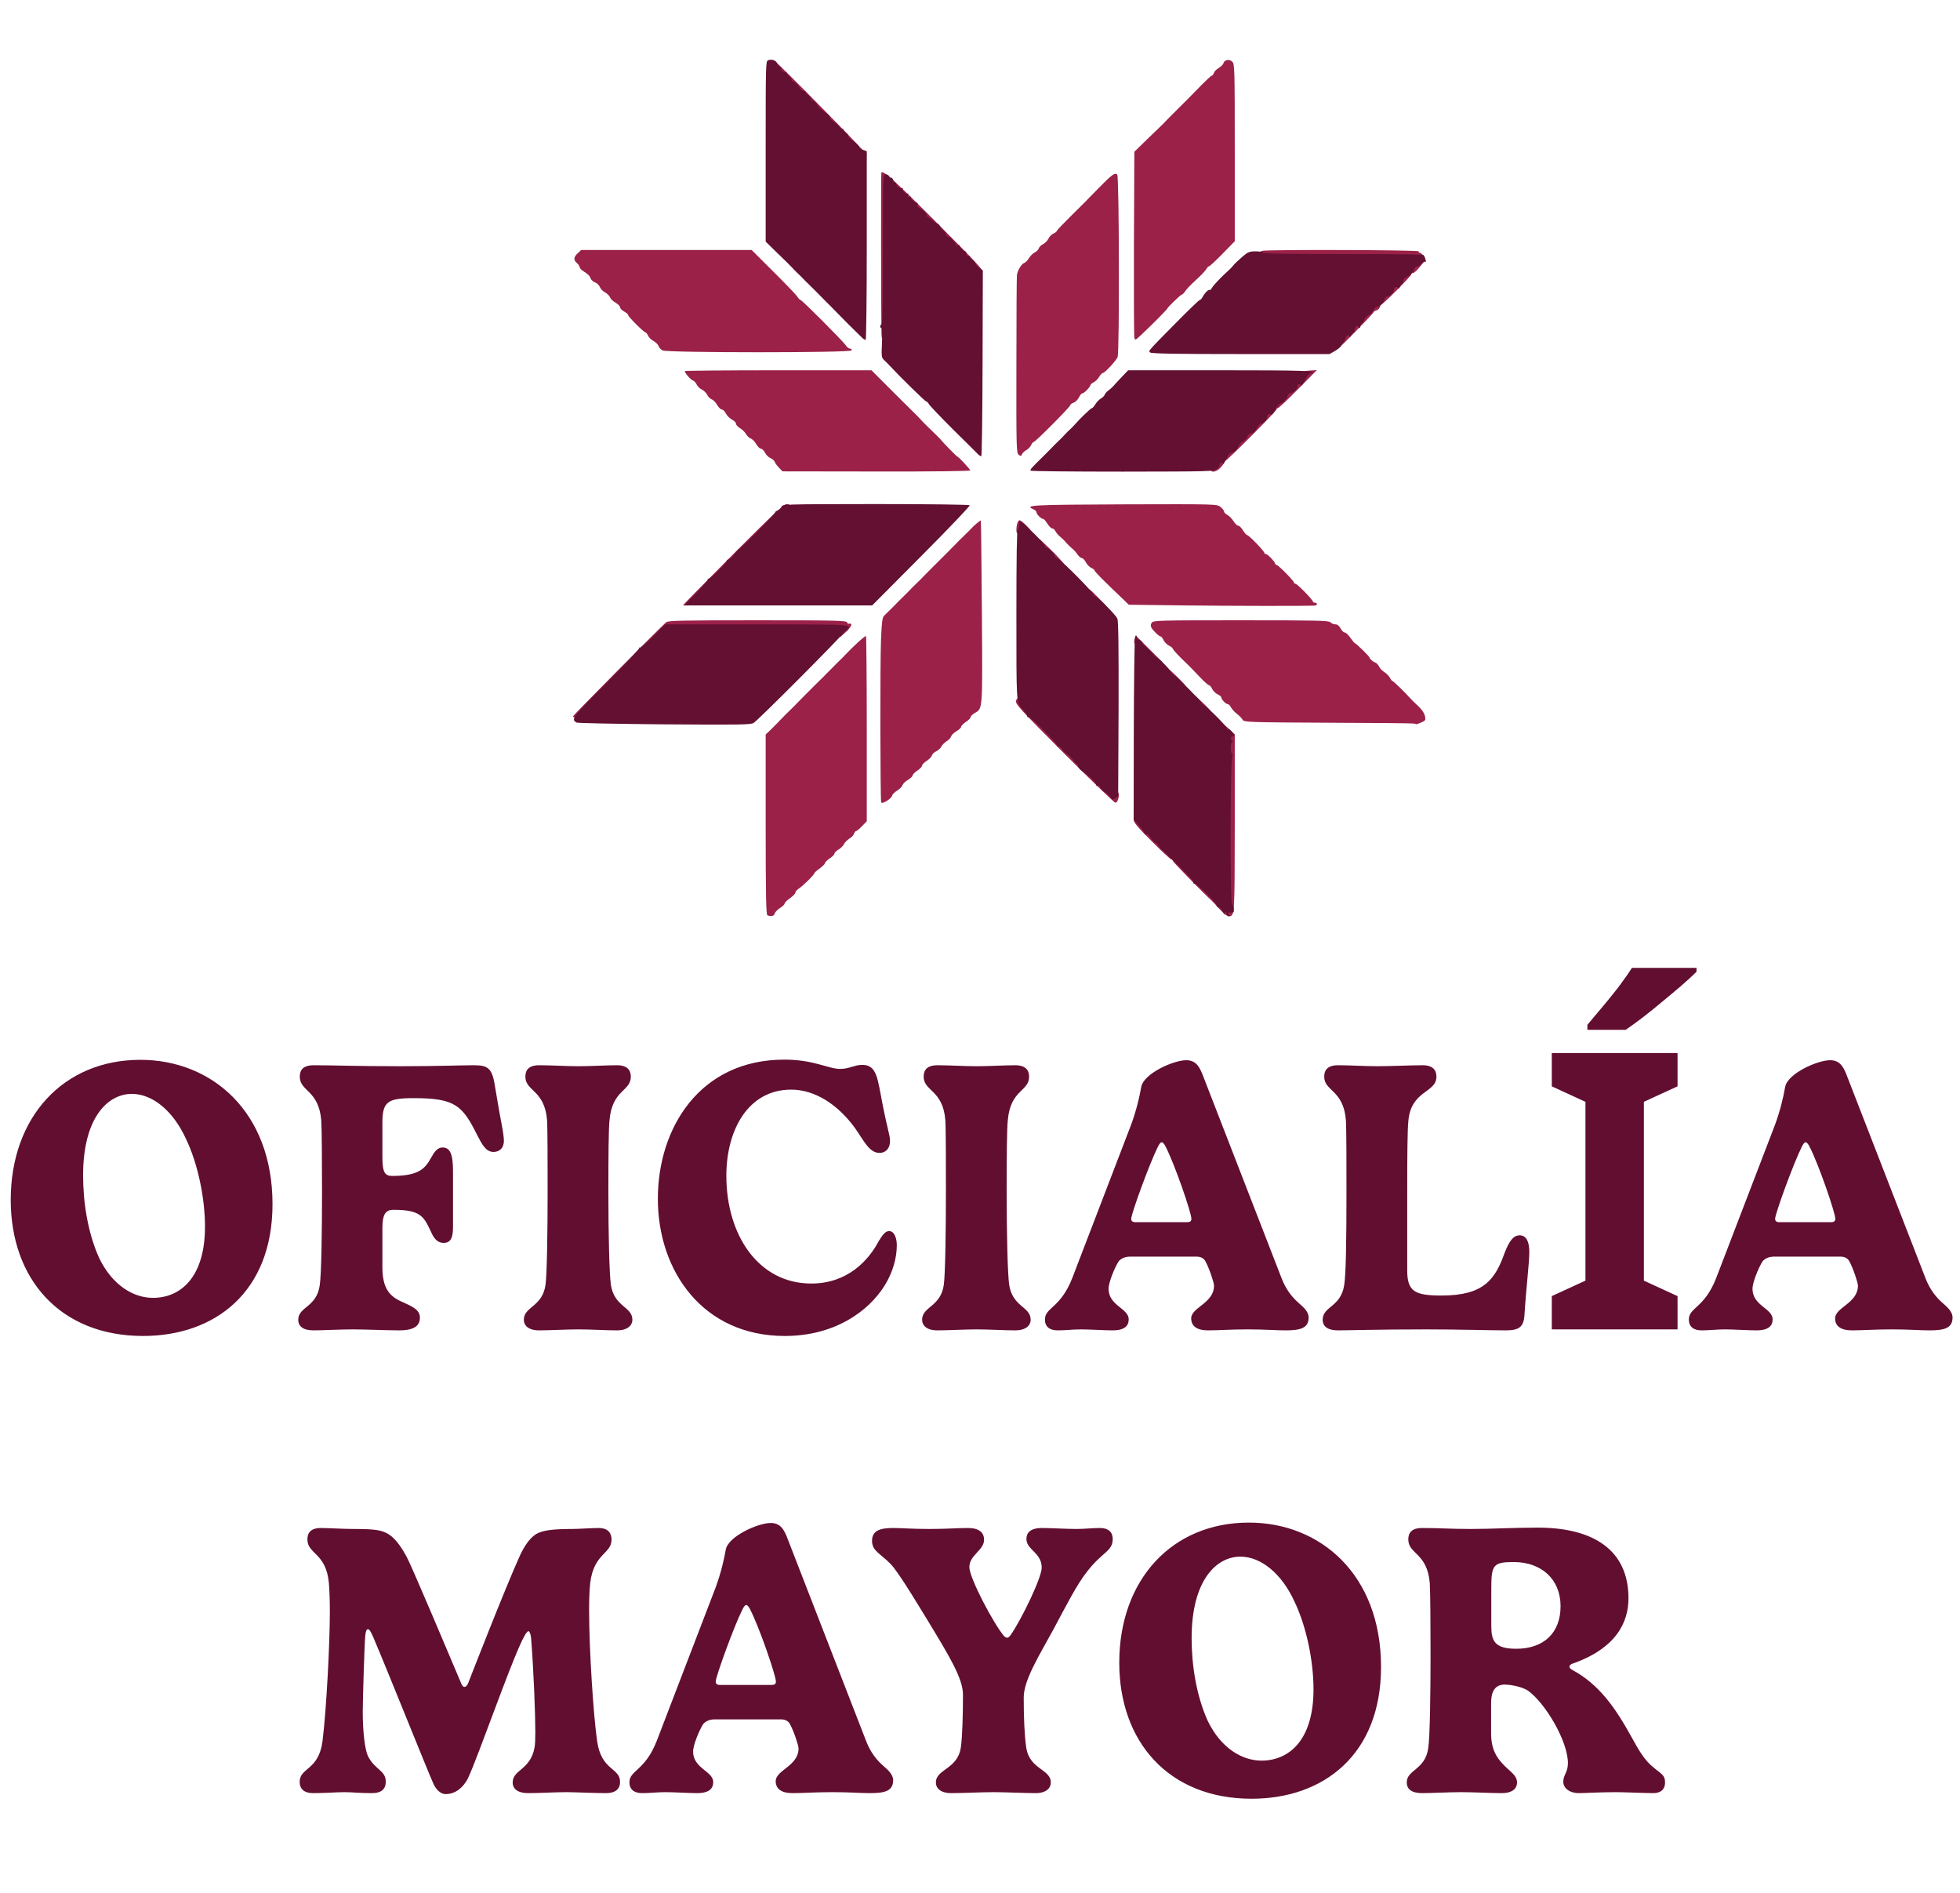 <svg width="233" height="225" viewBox="0 0 233 225" fill="none" xmlns="http://www.w3.org/2000/svg">
<path d="M15.674 130.009C12.822 130.009 9.878 132.815 9.878 139.692C9.878 142.82 10.407 146.454 11.787 149.513C13.374 152.802 15.904 154.251 18.181 154.251C21.47 154.251 24.368 151.813 24.368 145.787C24.368 142.383 23.517 138.289 22.114 135.368C20.596 132.033 18.135 130.009 15.674 130.009ZM1.276 142.613C1.276 132.769 7.532 125.961 16.686 125.961C25.15 125.961 32.395 132.102 32.395 143.119C32.395 153.538 25.564 158.782 17.008 158.782C7.164 158.782 1.276 152.02 1.276 142.613ZM45.458 146.017V150.594C45.458 153.193 46.355 154.113 47.873 154.757C48.977 155.263 49.92 155.654 49.92 156.597C49.92 157.747 48.931 158.115 47.459 158.115C46.102 158.115 43.434 158 41.939 158C40.352 158 38.374 158.115 37.27 158.115C36.005 158.115 35.453 157.609 35.453 156.85C35.453 155.309 37.638 155.378 38.006 152.779C38.213 151.468 38.282 146.109 38.282 141.647C38.282 138.519 38.259 134.149 38.19 133.16C37.891 129.526 35.637 129.733 35.637 127.962C35.637 127.203 36.005 126.605 37.293 126.605C39.616 126.605 42.307 126.72 47.597 126.72C52.174 126.72 54.658 126.605 56.314 126.605C57.947 126.605 58.499 126.904 58.821 128.997C59.005 129.986 59.281 131.803 59.626 133.574C59.787 134.356 59.902 135.253 59.902 135.552C59.902 136.518 59.304 136.909 58.66 136.909C57.717 136.909 57.257 135.897 56.751 134.954C54.98 131.389 54.129 130.515 49.184 130.515C46.033 130.515 45.458 130.952 45.458 133.482V137.507C45.458 139.416 45.78 139.761 46.654 139.761C50.449 139.761 50.702 138.45 51.576 137.047C51.852 136.656 52.174 136.38 52.611 136.38C53.485 136.38 53.853 137.116 53.853 139.186V145.833C53.853 147.052 53.6 147.719 52.749 147.719C51.829 147.719 51.461 146.914 51.162 146.247C50.38 144.591 49.966 143.786 46.792 143.786C45.803 143.786 45.458 144.338 45.458 146.017ZM73.357 126.605C74.576 126.605 74.99 127.203 74.99 127.962C74.99 129.733 72.782 129.48 72.46 133.114C72.345 134.126 72.322 137.507 72.322 141.647C72.322 146.822 72.437 151.353 72.621 152.71C73.035 155.355 75.174 155.286 75.174 156.85C75.174 157.54 74.576 158.115 73.357 158.115C72 158.115 70.252 158 68.757 158C67.216 158 65.445 158.115 64.088 158.115C62.823 158.115 62.271 157.54 62.271 156.85C62.271 155.286 64.479 155.332 64.847 152.71C65.031 151.445 65.1 146.04 65.1 141.647C65.1 138.542 65.1 134.149 65.031 133.114C64.732 129.503 62.455 129.71 62.455 127.962C62.455 127.203 62.823 126.605 64.111 126.605C65.514 126.605 67.262 126.72 68.757 126.72C70.298 126.72 72.046 126.605 73.357 126.605ZM78.204 142.475C78.204 134.057 83.195 125.938 93.246 125.938C96.788 125.938 98.444 127.042 99.893 127.042C100.928 127.042 101.595 126.559 102.515 126.559C104.286 126.559 104.332 128.33 104.884 131.067C105.482 134.172 105.804 134.931 105.804 135.575C105.804 136.564 105.229 137.024 104.562 137.024C103.343 137.024 102.722 135.621 101.71 134.172C99.594 131.205 96.811 129.503 94.051 129.503C88.968 129.503 86.346 134.264 86.346 139.738C86.346 146.822 90.187 152.549 96.443 152.549C100.767 152.549 103.251 149.789 104.447 147.535C104.861 146.868 105.206 146.316 105.689 146.316C106.356 146.316 106.609 147.236 106.609 147.995C106.609 149.49 106.149 151.192 105.183 152.756C103.205 155.953 99.111 158.782 93.292 158.782C83.586 158.782 78.204 151.1 78.204 142.475ZM120.705 126.605C121.924 126.605 122.338 127.203 122.338 127.962C122.338 129.733 120.13 129.48 119.808 133.114C119.693 134.126 119.67 137.507 119.67 141.647C119.67 146.822 119.785 151.353 119.969 152.71C120.383 155.355 122.522 155.286 122.522 156.85C122.522 157.54 121.924 158.115 120.705 158.115C119.348 158.115 117.6 158 116.105 158C114.564 158 112.793 158.115 111.436 158.115C110.171 158.115 109.619 157.54 109.619 156.85C109.619 155.286 111.827 155.332 112.195 152.71C112.379 151.445 112.448 146.04 112.448 141.647C112.448 138.542 112.448 134.149 112.379 133.114C112.08 129.503 109.803 129.71 109.803 127.962C109.803 127.203 110.171 126.605 111.459 126.605C112.862 126.605 114.61 126.72 116.105 126.72C117.646 126.72 119.394 126.605 120.705 126.605ZM135.005 145.258H141.077C141.537 145.258 141.629 145.097 141.629 144.844C141.629 144.154 139.674 138.427 138.57 136.288C138.455 136.035 138.248 135.759 138.11 135.759C137.926 135.759 137.788 136.035 137.65 136.288C136.638 138.312 134.476 144.269 134.476 144.844C134.476 145.097 134.591 145.258 135.005 145.258ZM127.484 151.859L134.476 133.643C135.074 132.01 135.465 130.377 135.672 129.158C135.994 127.571 139.513 126.007 141.008 126.007C142.227 126.007 142.641 126.858 143.078 128.031L152.347 151.905C152.623 152.618 153.175 153.814 154.371 154.849C154.831 155.263 155.567 155.838 155.567 156.574C155.567 157.816 154.67 158.115 152.853 158.115C151.611 158.115 150.484 158 148.322 158C146.16 158 144.964 158.115 143.607 158.115C142.25 158.115 141.606 157.586 141.606 156.689C141.606 155.378 144.32 154.895 144.32 152.802C144.32 152.434 143.745 150.709 143.285 149.881C143.124 149.582 142.756 149.352 142.296 149.352H134.315C133.717 149.352 133.28 149.582 133.004 149.881C132.544 150.571 131.785 152.388 131.785 153.17C131.785 155.194 134.177 155.493 134.177 156.804C134.177 157.54 133.74 158.115 132.245 158.115C131.256 158.115 129.577 158 128.519 158C127.438 158 126.748 158.115 125.736 158.115C124.747 158.115 124.218 157.655 124.218 156.827C124.218 155.378 126.081 155.493 127.484 151.859ZM160.065 141.647C160.065 138.542 160.065 134.149 159.996 133.114C159.697 129.503 157.42 129.71 157.42 127.962C157.42 127.203 157.788 126.605 159.076 126.605C160.479 126.605 162.227 126.72 163.722 126.72C165.263 126.72 167.793 126.605 169.127 126.605C170.346 126.605 170.76 127.203 170.76 127.962C170.76 129.917 167.747 129.549 167.425 133.206C167.31 134.195 167.287 137.507 167.287 141.647V150.985C167.287 153.515 168.207 153.975 171.381 153.975C176.418 153.975 177.752 152.043 178.879 148.869C179.431 147.466 179.914 146.822 180.65 146.822C181.455 146.822 181.8 147.581 181.8 148.8C181.8 150.088 181.432 153.009 181.225 156.275C181.133 157.701 180.604 158.115 179.017 158.115C177.108 158.115 173.612 158 169.61 158C163.469 158 160.525 158.115 159.053 158.115C157.88 158.115 157.236 157.678 157.236 156.85C157.236 155.263 159.375 155.355 159.789 152.779C159.996 151.583 160.065 147.627 160.065 141.647ZM199.423 158H184.473V154.044L188.475 152.204V130.952L184.473 129.112V125.156H199.423V129.112L195.421 130.952V152.204L199.423 154.044V158ZM201.677 115.496C201.248 115.925 200.68 116.447 199.975 117.06C199.27 117.673 198.503 118.317 197.675 118.992C196.878 119.667 196.08 120.311 195.283 120.924C194.516 121.507 193.842 121.997 193.259 122.396H188.705V121.798C189.196 121.215 189.763 120.541 190.407 119.774C191.082 118.977 191.741 118.164 192.385 117.336C193.029 116.477 193.566 115.711 193.995 115.036H201.677V115.496ZM211.552 145.258H217.624C218.084 145.258 218.176 145.097 218.176 144.844C218.176 144.154 216.221 138.427 215.117 136.288C215.002 136.035 214.795 135.759 214.657 135.759C214.473 135.759 214.335 136.035 214.197 136.288C213.185 138.312 211.023 144.269 211.023 144.844C211.023 145.097 211.138 145.258 211.552 145.258ZM204.031 151.859L211.023 133.643C211.621 132.01 212.012 130.377 212.219 129.158C212.541 127.571 216.06 126.007 217.555 126.007C218.774 126.007 219.188 126.858 219.625 128.031L228.894 151.905C229.17 152.618 229.722 153.814 230.918 154.849C231.378 155.263 232.114 155.838 232.114 156.574C232.114 157.816 231.217 158.115 229.4 158.115C228.158 158.115 227.031 158 224.869 158C222.707 158 221.511 158.115 220.154 158.115C218.797 158.115 218.153 157.586 218.153 156.689C218.153 155.378 220.867 154.895 220.867 152.802C220.867 152.434 220.292 150.709 219.832 149.881C219.671 149.582 219.303 149.352 218.843 149.352H210.862C210.264 149.352 209.827 149.582 209.551 149.881C209.091 150.571 208.332 152.388 208.332 153.17C208.332 155.194 210.724 155.493 210.724 156.804C210.724 157.54 210.287 158.115 208.792 158.115C207.803 158.115 206.124 158 205.066 158C203.985 158 203.295 158.115 202.283 158.115C201.294 158.115 200.765 157.655 200.765 156.827C200.765 155.378 202.628 155.493 204.031 151.859ZM62.833 193.864C62.419 193.864 61.361 196.348 58.992 202.673C57.543 206.514 56.255 210.056 55.588 211.436C55.036 212.448 54.162 213.23 52.966 213.23C52.368 213.23 51.839 212.678 51.54 212.034C50.919 210.7 46.25 198.993 44.41 194.669C44.111 193.979 43.927 193.634 43.743 193.634C43.559 193.634 43.467 193.933 43.421 194.416C43.329 195.244 43.122 202.098 43.122 203.432C43.122 205.824 43.375 207.917 43.743 208.722C44.594 210.378 45.859 210.401 45.859 211.758C45.859 212.563 45.422 213.115 44.203 213.115C42.708 213.115 41.811 213 40.983 213C39.948 213 38.729 213.115 37.211 213.115C36.13 213.115 35.624 212.586 35.624 211.781C35.624 210.056 37.878 210.447 38.338 206.951C38.821 203.087 39.212 195.129 39.212 191.564C39.212 190.161 39.166 189.011 39.097 188.16C38.775 184.526 36.544 184.733 36.544 182.962C36.544 182.18 36.935 181.605 38.154 181.605C38.982 181.605 40.868 181.72 41.995 181.72C44.663 181.72 45.422 181.858 46.227 182.364C47.078 182.893 47.86 184.135 48.297 184.94C49.01 186.251 53.472 196.9 54.829 200.074C54.921 200.327 55.036 200.488 55.22 200.488C55.335 200.488 55.473 200.419 55.634 200.097C56.025 199.085 60.05 188.758 61.821 184.848C62.419 183.583 63.017 182.801 63.707 182.341C64.466 181.881 65.685 181.72 68.054 181.72C68.767 181.72 70.331 181.605 71.159 181.605C72.286 181.605 72.7 182.203 72.7 182.985C72.7 184.687 70.607 184.595 70.17 188.091C70.055 189.034 70.032 190.46 70.032 191.357C70.032 196.233 70.561 203.984 70.975 206.859C71.458 210.493 73.712 210.056 73.712 211.781C73.712 212.586 73.206 213.115 72.056 213.115C70.584 213.115 68.376 213 67.364 213C65.8 213 64.259 213.115 62.764 213.115C61.591 213.115 60.947 212.632 60.947 211.85C60.947 210.309 63.063 210.378 63.546 207.687C63.615 207.296 63.638 206.652 63.638 205.847C63.638 203.777 63.454 198.717 63.132 194.646C63.063 194.071 62.902 193.864 62.833 193.864ZM85.613 200.258H91.685C92.145 200.258 92.237 200.097 92.237 199.844C92.237 199.154 90.282 193.427 89.178 191.288C89.063 191.035 88.856 190.759 88.718 190.759C88.534 190.759 88.396 191.035 88.258 191.288C87.246 193.312 85.084 199.269 85.084 199.844C85.084 200.097 85.199 200.258 85.613 200.258ZM78.092 206.859L85.084 188.643C85.682 187.01 86.073 185.377 86.28 184.158C86.602 182.571 90.121 181.007 91.616 181.007C92.835 181.007 93.249 181.858 93.686 183.031L102.955 206.905C103.231 207.618 103.783 208.814 104.979 209.849C105.439 210.263 106.175 210.838 106.175 211.574C106.175 212.816 105.278 213.115 103.461 213.115C102.219 213.115 101.092 213 98.93 213C96.768 213 95.572 213.115 94.215 213.115C92.858 213.115 92.214 212.586 92.214 211.689C92.214 210.378 94.928 209.895 94.928 207.802C94.928 207.434 94.353 205.709 93.893 204.881C93.732 204.582 93.364 204.352 92.904 204.352H84.923C84.325 204.352 83.888 204.582 83.612 204.881C83.152 205.571 82.393 207.388 82.393 208.17C82.393 210.194 84.785 210.493 84.785 211.804C84.785 212.54 84.348 213.115 82.853 213.115C81.864 213.115 80.185 213 79.127 213C78.046 213 77.356 213.115 76.344 213.115C75.355 213.115 74.826 212.655 74.826 211.827C74.826 210.378 76.689 210.493 78.092 206.859ZM121.697 201.753C121.697 204.168 121.789 206.307 121.996 207.687C122.387 210.332 124.917 210.24 124.917 211.85C124.917 212.54 124.342 213.115 123.123 213.115C121.743 213.115 119.604 213 118.132 213C116.568 213 114.429 213.115 113.072 213.115C111.83 213.115 111.255 212.54 111.255 211.85C111.255 210.24 113.831 210.309 114.222 207.687C114.406 206.399 114.475 203.777 114.475 201.408C114.475 199.476 112.819 196.785 110.312 192.645C109.116 190.713 107.575 188.091 106.287 186.366C105.022 184.756 103.665 184.503 103.665 183.146C103.665 181.927 104.585 181.605 106.149 181.605C107.322 181.605 108.38 181.72 110.473 181.72C112.566 181.72 113.762 181.605 115.073 181.605C116.384 181.605 116.982 182.134 116.982 183.008C116.982 184.25 115.234 184.825 115.234 186.251C115.234 187.562 118.178 193.082 119.351 194.439C119.466 194.554 119.604 194.646 119.742 194.646C119.857 194.646 119.995 194.508 120.11 194.37C121.398 192.553 123.836 187.516 123.836 186.32C123.836 184.526 122.019 184.204 122.019 182.916C122.019 182.203 122.433 181.605 123.882 181.605C124.871 181.605 126.872 181.72 127.93 181.72C128.988 181.72 129.793 181.605 130.782 181.605C131.748 181.605 132.277 182.088 132.277 182.893C132.277 184.388 131.127 184.365 129.287 186.711C128.045 188.252 126.803 190.713 125.216 193.68C123.468 196.877 121.697 199.706 121.697 201.753ZM147.453 185.009C144.601 185.009 141.657 187.815 141.657 194.692C141.657 197.82 142.186 201.454 143.566 204.513C145.153 207.802 147.683 209.251 149.96 209.251C153.249 209.251 156.147 206.813 156.147 200.787C156.147 197.383 155.296 193.289 153.893 190.368C152.375 187.033 149.914 185.009 147.453 185.009ZM133.055 197.613C133.055 187.769 139.311 180.961 148.465 180.961C156.929 180.961 164.174 187.102 164.174 198.119C164.174 208.538 157.343 213.782 148.787 213.782C138.943 213.782 133.055 207.02 133.055 197.613ZM185.516 190.897C185.516 187.654 183.193 185.653 179.973 185.653C177.535 185.653 177.282 185.952 177.282 188.758V193.266C177.282 195.014 177.673 195.957 180.249 195.957C183.469 195.957 185.516 194.117 185.516 190.897ZM177.259 202.397V205.985C177.259 207.871 177.88 208.837 178.662 209.665C179.375 210.47 180.341 210.93 180.341 211.85C180.341 212.678 179.628 213.115 178.547 213.115C177.19 213.115 175.212 213 173.717 213C172.13 213 170.152 213.115 169.048 213.115C167.783 213.115 167.231 212.609 167.231 211.85C167.231 210.309 169.416 210.378 169.784 207.779C169.991 206.468 170.06 201.109 170.06 196.647C170.06 193.519 170.037 189.149 169.968 188.16C169.669 184.526 167.415 184.733 167.415 182.962C167.415 182.203 167.783 181.605 169.071 181.605C171.394 181.605 172.176 181.72 174.867 181.72C177.397 181.72 179.904 181.559 182.802 181.559C189.426 181.559 193.589 184.227 193.589 189.954C193.589 192.783 192.163 195.911 186.873 197.751C186.735 197.82 186.574 197.912 186.574 198.073C186.574 198.188 186.666 198.349 186.896 198.464C190.07 200.166 192.002 202.926 193.911 206.376C194.831 208.078 195.567 209.274 196.533 210.033C197.43 210.815 197.936 210.93 197.936 211.827C197.936 212.839 197.246 213.115 196.51 213.115C195.544 213.115 193.198 213 192.094 213C190.162 213 188.391 213.115 187.701 213.115C186.574 213.115 185.838 212.517 185.838 211.758C185.838 210.953 186.39 210.654 186.39 209.55C186.39 206.951 183.722 202.42 181.629 200.925C180.709 200.35 179.237 200.212 178.892 200.212C177.719 200.212 177.259 201.04 177.259 202.397Z" fill="#620E31"/>
<path d="M91.23 108.784C91.07 108.72 91.022 106.423 91.022 98.007V87.294L91.631 86.716C91.951 86.394 92.304 86.041 92.416 85.929C92.512 85.816 92.736 85.591 92.913 85.415C93.089 85.238 93.297 85.029 93.361 84.949C93.441 84.869 93.73 84.596 93.986 84.339C94.259 84.082 94.547 83.793 94.627 83.696C94.723 83.6 95.22 83.086 95.749 82.556C96.278 82.026 96.79 81.528 96.871 81.431C96.967 81.351 97.255 81.062 97.511 80.805C97.784 80.548 98.072 80.259 98.168 80.147C98.281 80.034 98.505 79.809 98.681 79.633C98.858 79.456 99.066 79.247 99.146 79.167C99.21 79.087 99.499 78.814 99.755 78.556C100.027 78.3 100.332 77.994 100.444 77.866C101.437 76.806 102.848 75.521 102.944 75.601C102.992 75.649 103.04 80.629 103.04 86.651V97.605L102.479 98.184C102.158 98.521 101.838 98.778 101.758 98.778C101.678 98.778 101.582 98.922 101.518 99.099C101.469 99.276 101.213 99.533 100.957 99.677C100.716 99.838 100.428 100.111 100.332 100.32C100.252 100.513 99.963 100.802 99.691 100.962C99.418 101.123 99.194 101.348 99.194 101.46C99.194 101.573 98.938 101.83 98.633 102.022C98.329 102.231 98.072 102.472 98.072 102.584C98.072 102.681 97.784 102.97 97.431 103.227C97.079 103.468 96.79 103.741 96.79 103.805C96.79 103.982 95.46 105.283 94.948 105.62C94.723 105.765 94.547 105.973 94.547 106.102C94.547 106.214 94.259 106.503 93.906 106.76C93.553 107.001 93.265 107.29 93.265 107.403C93.265 107.499 93.025 107.74 92.72 107.917C92.432 108.11 92.143 108.399 92.095 108.575C92.015 108.881 91.663 108.961 91.23 108.784Z" fill="#9B2149"/>
<path d="M145.023 108.094C144.622 107.644 144.206 107.194 144.077 107.082C142.908 106.006 139.414 102.424 139.414 102.311C139.414 102.215 139.334 102.151 139.254 102.151C139.158 102.151 138.116 101.187 136.931 99.999C135.264 98.344 134.767 97.75 134.767 97.429C134.767 96.802 135.216 96.899 135.921 97.686C136.258 98.055 136.53 98.425 136.53 98.489C136.53 98.553 136.626 98.617 136.754 98.617C136.883 98.617 137.123 98.842 137.283 99.099C137.427 99.372 137.684 99.613 137.828 99.661C137.956 99.71 138.165 99.918 138.277 100.111C138.389 100.32 138.677 100.609 138.918 100.753C139.158 100.898 139.446 101.187 139.575 101.412C139.687 101.637 139.847 101.83 139.911 101.83C140.007 101.83 141.514 103.291 142.171 104.014C142.315 104.191 142.908 104.785 143.485 105.347C144.061 105.909 144.542 106.423 144.542 106.487C144.542 106.552 144.686 106.648 144.863 106.696C145.039 106.744 145.183 106.873 145.183 107.001C145.183 107.114 145.327 107.307 145.504 107.419L145.824 107.612L145.792 97.477C145.76 89.526 145.696 87.31 145.552 87.246C145.343 87.181 145.247 86.089 145.44 86.089C145.488 86.089 145.808 86.362 146.161 86.684L146.786 87.278V97.814C146.77 108.945 146.786 108.897 146.048 108.897C145.888 108.897 145.423 108.527 145.023 108.094Z" fill="#9B2149"/>
<path d="M104.754 95.357C104.642 95.02 104.61 78.508 104.738 75.906C104.818 73.915 104.899 73.353 105.107 73.176C105.363 72.935 105.892 72.405 106.213 72.084C106.405 71.875 107.286 70.992 107.494 70.799C107.735 70.574 108.328 69.964 108.456 69.819C108.52 69.755 108.792 69.498 109.049 69.241C109.321 68.984 109.626 68.679 109.738 68.55C109.978 68.309 111.789 66.478 111.981 66.302C112.206 66.077 114.016 64.262 114.177 64.085C114.273 64.005 114.561 63.716 114.818 63.459C115.09 63.202 115.378 62.913 115.458 62.816C115.795 62.447 116.532 61.821 116.596 61.869C116.628 61.901 116.676 66.8 116.724 72.758C116.804 84.612 116.837 84.178 115.859 84.756C115.603 84.901 115.378 85.126 115.378 85.238C115.378 85.351 115.122 85.608 114.818 85.8C114.513 86.009 114.257 86.266 114.257 86.379C114.257 86.491 114 86.732 113.696 86.909C113.391 87.085 113.103 87.374 113.055 87.551C113.007 87.712 112.75 87.969 112.51 88.113C112.27 88.258 112.013 88.531 111.917 88.707C111.837 88.9 111.565 89.157 111.308 89.286C111.052 89.398 110.811 89.639 110.779 89.8C110.731 89.96 110.443 90.249 110.154 90.442C109.85 90.619 109.61 90.876 109.61 91.004C109.61 91.117 109.353 91.39 109.049 91.582C108.744 91.791 108.488 92.048 108.488 92.161C108.488 92.273 108.232 92.514 107.927 92.691C107.623 92.867 107.334 93.156 107.286 93.317C107.238 93.494 106.95 93.767 106.661 93.96C106.357 94.136 106.084 94.409 106.052 94.57C105.94 94.955 104.851 95.614 104.754 95.357Z" fill="#9B2149"/>
<path d="M126.531 89.575C121.275 84.306 120.714 83.696 120.778 83.311C120.875 82.813 121.419 82.7 121.58 83.15C121.644 83.295 121.804 83.535 121.932 83.68C122.076 83.825 122.301 84.098 122.429 84.29C122.557 84.483 122.717 84.644 122.765 84.644C122.878 84.644 124.56 86.314 126.467 88.306C126.675 88.515 126.98 88.804 127.14 88.948C128.134 89.832 128.678 90.538 128.678 90.972C128.678 91.325 128.742 91.39 129.127 91.39C129.464 91.39 129.816 91.614 130.489 92.289C130.986 92.771 131.402 93.237 131.434 93.301C131.531 93.51 132.492 94.12 132.748 94.12C132.893 94.12 133.005 94.249 133.005 94.409C133.005 94.939 132.813 95.405 132.588 95.405C132.476 95.405 129.752 92.787 126.531 89.575Z" fill="#9B2149"/>
<path d="M168.098 85.993C167.969 85.961 163.37 85.913 157.874 85.897C148.516 85.849 147.875 85.832 147.731 85.559C147.635 85.415 147.475 85.206 147.378 85.126C147.266 85.029 147.042 84.837 146.85 84.676C146.673 84.531 146.433 84.242 146.321 84.05C146.225 83.841 146.048 83.68 145.936 83.68C145.712 83.68 145.183 83.118 145.183 82.877C145.183 82.797 144.991 82.636 144.75 82.524C144.51 82.411 144.206 82.106 144.093 81.865C143.981 81.624 143.805 81.432 143.709 81.432C143.629 81.432 143.116 80.982 142.603 80.436C142.074 79.874 141.578 79.36 141.482 79.263C141.401 79.183 140.889 78.685 140.36 78.171C139.847 77.657 139.414 77.159 139.414 77.095C139.414 77.015 139.222 76.854 138.982 76.742C138.741 76.629 138.437 76.324 138.325 76.083C138.213 75.842 138.052 75.65 137.988 75.65C137.796 75.65 137.075 74.959 136.883 74.606C136.77 74.365 136.77 74.204 136.931 73.995C137.107 73.738 137.844 73.722 147.539 73.722C156.608 73.722 157.986 73.754 158.163 73.963C158.275 74.092 158.531 74.204 158.739 74.204C158.996 74.204 159.188 74.365 159.364 74.686C159.509 74.959 159.717 75.168 159.845 75.168C159.989 75.168 160.294 75.457 160.534 75.81C160.775 76.147 161.015 76.437 161.079 76.453C161.207 76.453 162.81 78.027 162.81 78.155C162.81 78.3 163.194 78.637 163.499 78.749C163.643 78.798 163.851 79.022 163.947 79.231C164.043 79.44 164.316 79.729 164.556 79.874C164.797 80.018 165.085 80.307 165.213 80.532C165.325 80.757 165.486 80.95 165.55 80.95C165.646 80.95 167.056 82.315 167.633 82.974C167.793 83.15 168.082 83.439 168.274 83.616C168.995 84.258 169.331 84.724 169.412 85.19C169.492 85.576 169.428 85.672 168.963 85.865C168.674 85.993 168.402 86.073 168.386 86.073C168.354 86.057 168.226 86.025 168.098 85.993Z" fill="#9B2149"/>
<path d="M68.107 85.142C68.107 85.046 77.946 75.103 79.18 73.963C79.388 73.754 80.959 73.722 90.012 73.722C99.466 73.722 100.62 73.754 100.7 73.979C100.748 74.108 100.86 74.188 100.941 74.124C101.021 74.076 101.149 74.124 101.197 74.22C101.261 74.316 101.005 74.686 100.62 75.055L99.915 75.698L99.867 75.2L99.819 74.686H89.676H79.532L77.385 76.854C76.199 78.043 75.142 79.022 75.046 79.022C74.933 79.022 74.837 79.103 74.837 79.215C74.837 79.44 73.059 81.271 72.834 81.271C72.738 81.271 72.594 81.432 72.514 81.641C72.418 81.833 72.193 82.058 72.001 82.154C71.793 82.235 71.632 82.379 71.632 82.476C71.632 82.556 71.024 83.231 70.287 83.969C69.293 84.949 68.844 85.286 68.524 85.286C68.299 85.286 68.107 85.222 68.107 85.142Z" fill="#9B2149"/>
<path d="M142.491 84.162C142.267 83.937 142.139 83.632 142.139 83.278V82.732L142.651 83.214C142.94 83.471 143.34 83.857 143.549 84.082L143.917 84.483H143.372C143.052 84.483 142.699 84.355 142.491 84.162Z" fill="#9B2149"/>
<path d="M139.735 81.223C139.735 81.126 139.527 80.934 139.254 80.821C138.854 80.645 138.773 80.516 138.773 80.05C138.773 79.569 138.806 79.52 139.062 79.649C139.206 79.729 139.687 80.179 140.12 80.613L140.905 81.432H140.328C139.959 81.432 139.735 81.351 139.735 81.223Z" fill="#9B2149"/>
<path d="M136.722 78.38C136.53 78.187 136.37 77.898 136.37 77.737C136.37 77.529 136.258 77.416 136.081 77.416C135.921 77.416 135.569 77.207 135.28 76.934C134.832 76.533 134.767 76.388 134.88 75.987L135.008 75.521L136.594 77.111L138.197 78.701H137.636C137.283 78.701 136.931 78.573 136.722 78.38Z" fill="#9B2149"/>
<path d="M140.857 71.956L134.191 71.875L133.646 71.345C131.274 69.097 130.12 67.924 130.12 67.812C130.12 67.731 129.944 67.587 129.72 67.49C129.512 67.394 129.223 67.089 129.079 66.816C128.951 66.559 128.726 66.334 128.614 66.334C128.502 66.334 128.262 66.141 128.101 65.916C127.941 65.675 127.701 65.403 127.589 65.306C127.22 65.001 126.852 64.632 126.579 64.31C126.435 64.15 126.163 63.893 126.002 63.764C125.826 63.636 125.602 63.363 125.49 63.17C125.393 62.961 125.201 62.8 125.073 62.8C124.961 62.8 124.704 62.544 124.512 62.238C124.32 61.933 124.095 61.676 124.015 61.676C123.791 61.676 123.23 61.146 123.23 60.921C123.23 60.793 123.054 60.616 122.83 60.52C121.756 60.038 122.541 59.99 133.598 59.942C144.59 59.91 144.654 59.91 145.087 60.247C145.311 60.423 145.504 60.664 145.504 60.777C145.504 60.889 145.68 61.082 145.904 61.194C146.129 61.323 146.465 61.66 146.641 61.949C146.818 62.238 147.074 62.479 147.202 62.479C147.33 62.479 147.587 62.736 147.763 63.041C147.955 63.347 148.18 63.604 148.276 63.604C148.468 63.604 150.311 65.515 150.311 65.724C150.311 65.788 150.391 65.852 150.503 65.852C150.695 65.852 151.593 66.8 151.593 67.009C151.593 67.073 151.657 67.137 151.753 67.137C151.945 67.137 153.836 69.048 153.836 69.257C153.836 69.322 153.916 69.386 154.012 69.386C154.205 69.386 156.08 71.297 156.08 71.506C156.08 71.57 156.192 71.634 156.32 71.634C156.656 71.634 156.624 71.956 156.288 71.972C155.374 72.036 146.545 72.02 140.857 71.956Z" fill="#9B2149"/>
<path d="M81.503 71.602C81.664 71.409 84.356 68.695 87.448 65.579C91.887 61.13 93.185 59.909 93.505 59.909C93.794 59.909 93.906 59.989 93.906 60.23C93.906 60.407 93.81 60.552 93.698 60.552C93.585 60.552 93.409 60.696 93.297 60.873C93.185 61.05 92.993 61.194 92.865 61.194C92.736 61.194 92.624 61.291 92.624 61.403C92.624 61.66 91.791 62.479 91.534 62.479C91.422 62.479 91.342 62.559 91.342 62.64C91.342 62.897 90.365 63.925 90.108 63.925C89.996 63.925 89.9 64.021 89.9 64.133C89.9 64.358 88.234 66.013 88.025 66.013C87.945 66.013 87.817 66.173 87.737 66.382C87.641 66.575 87.416 66.799 87.224 66.896C87.016 66.976 86.855 67.137 86.855 67.233C86.855 67.458 86.006 68.261 85.766 68.261C85.654 68.261 85.573 68.325 85.573 68.422C85.573 68.663 84.9 69.385 84.66 69.385C84.548 69.385 84.452 69.466 84.452 69.562C84.452 69.659 83.971 70.237 83.378 70.847C82.449 71.795 82.208 71.955 81.744 71.955H81.199L81.503 71.602Z" fill="#9B2149"/>
<path d="M130.281 71.731C130.281 71.602 130.104 71.458 129.88 71.409C129.464 71.297 129.255 70.815 129.351 70.205C129.399 69.9 129.544 69.996 130.441 70.912L131.467 71.956H130.874C130.473 71.956 130.281 71.875 130.281 71.731Z" fill="#9B2149"/>
<path d="M125.121 66.8C124.961 66.719 124.833 66.495 124.833 66.334C124.833 66.157 124.752 66.013 124.656 66.013C124.56 66.013 124.384 65.916 124.272 65.82C124.143 65.707 123.935 65.515 123.791 65.402C123.663 65.29 123.551 64.937 123.551 64.615V64.037L124.56 64.985C125.105 65.499 125.762 66.173 126.002 66.462L126.467 66.976H125.922C125.634 66.976 125.265 66.896 125.121 66.8Z" fill="#9B2149"/>
<path d="M120.827 63.009C120.827 62.351 121.003 61.837 121.211 61.837C121.323 61.837 121.644 62.094 121.948 62.399L122.493 62.961H122.06C121.788 62.961 121.628 63.041 121.628 63.202C121.628 63.347 121.484 63.443 121.227 63.443C120.891 63.443 120.827 63.363 120.827 63.009Z" fill="#9B2149"/>
<path d="M92.608 55.589C92.384 55.364 92.143 55.042 92.095 54.882C92.031 54.737 91.807 54.529 91.599 54.448C91.374 54.368 91.086 54.079 90.942 53.806C90.813 53.549 90.589 53.324 90.445 53.324C90.317 53.324 90.06 53.067 89.884 52.762C89.708 52.457 89.419 52.167 89.243 52.119C89.083 52.071 88.826 51.83 88.682 51.589C88.554 51.348 88.218 51.027 87.961 50.883C87.705 50.722 87.496 50.497 87.496 50.369C87.496 50.224 87.288 50.015 87.016 49.871C86.759 49.742 86.423 49.405 86.295 49.148C86.15 48.875 85.942 48.666 85.798 48.666C85.67 48.666 85.413 48.409 85.237 48.104C85.061 47.799 84.772 47.51 84.596 47.462C84.436 47.397 84.179 47.156 84.067 46.915C83.939 46.675 83.651 46.401 83.426 46.289C83.186 46.193 82.93 45.92 82.817 45.695C82.721 45.486 82.513 45.261 82.353 45.213C82.08 45.117 81.407 44.33 81.407 44.105C81.407 44.056 86.407 44.008 92.512 44.008H103.601L104.883 45.293C105.588 46.016 106.886 47.285 107.751 48.152C108.632 49.003 109.417 49.806 109.513 49.935C109.61 50.047 110.122 50.561 110.635 51.059C111.164 51.557 111.661 52.055 111.757 52.167C112.157 52.665 113.76 54.288 113.84 54.288C113.952 54.288 115.282 55.717 115.346 55.91C115.378 55.99 110.699 56.054 104.21 56.038L93.025 56.022L92.608 55.589Z" fill="#9B2149"/>
<path d="M143.901 55.749C143.901 55.572 143.981 55.38 144.078 55.332C144.158 55.267 144.302 55.042 144.382 54.834C144.478 54.609 144.67 54.448 144.847 54.448C145.039 54.448 145.247 54.239 145.408 53.902C145.584 53.517 145.808 53.324 146.129 53.244C146.497 53.163 146.625 53.019 146.705 52.665C146.77 52.36 146.962 52.119 147.186 52.039C147.394 51.959 147.651 51.686 147.779 51.445C147.923 51.156 148.132 50.979 148.404 50.947C148.724 50.915 148.869 50.77 148.965 50.385C149.077 50.015 149.253 49.839 149.622 49.726C150.006 49.63 150.151 49.485 150.183 49.164C150.215 48.875 150.343 48.73 150.583 48.698C150.792 48.666 151.032 48.425 151.176 48.104C151.32 47.799 151.641 47.462 151.865 47.349C152.106 47.237 152.394 46.964 152.49 46.755C152.602 46.546 152.843 46.305 153.051 46.193C153.259 46.096 153.532 45.807 153.644 45.566C153.788 45.277 153.98 45.133 154.221 45.133C154.493 45.133 154.621 45.004 154.734 44.619C154.878 44.121 154.942 44.089 155.711 44.04L156.544 43.992L154.317 46.241C153.083 47.494 152.009 48.505 151.913 48.505C151.833 48.505 151.753 48.57 151.753 48.65C151.753 48.859 145.856 54.769 145.664 54.769C145.568 54.769 145.504 54.85 145.504 54.962C145.504 55.075 145.311 55.364 145.071 55.605C144.558 56.135 143.901 56.215 143.901 55.749Z" fill="#9B2149"/>
<path d="M121.099 54.047C120.827 53.854 120.81 53.227 120.827 43.414C120.827 37.696 120.859 32.846 120.891 32.653C121.003 32.075 121.451 31.352 121.756 31.256C121.916 31.207 122.173 30.934 122.333 30.661C122.493 30.404 122.797 30.099 123.006 30.003C123.214 29.906 123.422 29.698 123.487 29.521C123.535 29.36 123.775 29.119 124.015 29.007C124.256 28.878 124.528 28.589 124.64 28.364C124.736 28.123 125.009 27.866 125.233 27.754C125.457 27.658 125.634 27.513 125.634 27.449C125.634 27.369 126.355 26.614 127.236 25.746C128.101 24.879 128.903 24.092 129.015 23.98C129.111 23.883 129.816 23.144 130.601 22.357C132.172 20.751 132.54 20.478 132.813 20.751C133.053 20.992 133.085 41.856 132.861 42.434C132.684 42.868 131.338 44.33 131.098 44.33C131.018 44.33 130.81 44.538 130.665 44.795C130.505 45.052 130.217 45.341 130.008 45.438C129.816 45.534 129.64 45.679 129.64 45.743C129.64 45.952 128.887 46.739 128.694 46.739C128.598 46.739 128.438 46.899 128.342 47.092C128.101 47.558 127.877 47.767 127.525 47.911C127.364 47.959 127.236 48.072 127.236 48.152C127.236 48.345 123.086 52.521 122.894 52.521C122.814 52.521 122.669 52.697 122.573 52.906C122.477 53.115 122.221 53.388 121.996 53.501C121.772 53.629 121.548 53.838 121.484 53.998C121.403 54.223 121.339 54.223 121.099 54.047Z" fill="#9B2149"/>
<path d="M78.763 41.648C78.555 41.535 78.331 41.294 78.282 41.117C78.218 40.941 77.962 40.684 77.706 40.539C77.449 40.411 77.145 40.122 77.049 39.913C76.953 39.688 76.808 39.511 76.744 39.511C76.552 39.511 74.677 37.648 74.677 37.456C74.677 37.359 74.469 37.166 74.196 37.022C73.94 36.877 73.716 36.669 73.716 36.524C73.716 36.395 73.459 36.138 73.155 35.962C72.85 35.785 72.562 35.496 72.514 35.319C72.45 35.159 72.193 34.902 71.937 34.757C71.681 34.629 71.392 34.34 71.312 34.115C71.232 33.906 70.975 33.649 70.751 33.569C70.527 33.488 70.287 33.279 70.238 33.135C70.11 32.782 69.934 32.605 69.357 32.236C69.101 32.075 68.908 31.866 68.908 31.754C68.908 31.641 68.764 31.432 68.588 31.272C68.155 30.902 68.187 30.549 68.684 30.099L69.085 29.714H79.212H89.355L91.919 32.268C93.345 33.681 94.627 35.014 94.771 35.239C94.915 35.464 95.092 35.657 95.172 35.657C95.348 35.657 100.22 40.555 100.556 41.053C100.684 41.262 100.909 41.439 101.053 41.439C101.197 41.439 101.277 41.535 101.229 41.648C101.133 41.937 79.324 41.937 78.763 41.648Z" fill="#9B2149"/>
<path d="M158.964 40.877C158.964 40.571 159.028 40.314 159.108 40.314C159.188 40.314 159.332 40.106 159.429 39.833C159.509 39.559 159.701 39.351 159.845 39.351C160.182 39.351 160.566 38.965 160.566 38.644C160.566 38.516 160.807 38.291 161.111 38.146C161.448 37.986 161.688 37.745 161.72 37.536C161.752 37.343 161.976 37.086 162.217 36.974C162.457 36.845 162.73 36.572 162.81 36.363C162.938 36.058 163.082 35.978 163.531 35.978C164.06 35.978 164.092 35.946 164.092 35.416C164.092 34.95 164.172 34.837 164.636 34.613C164.973 34.452 165.213 34.211 165.245 34.002C165.277 33.809 165.438 33.633 165.598 33.601C165.998 33.52 166.335 33.183 166.335 32.862C166.335 32.733 166.575 32.509 166.88 32.364C167.216 32.203 167.505 31.914 167.601 31.625C167.681 31.368 167.857 31.159 167.985 31.159C168.114 31.159 168.306 31.047 168.418 30.919C168.594 30.71 167.553 30.678 159.14 30.678H149.67V30.292C149.67 30.035 149.782 29.875 150.038 29.81C150.679 29.65 168.771 29.698 168.658 29.875C168.61 29.971 168.675 30.035 168.803 30.035C169.043 30.035 169.604 30.983 169.46 31.127C169.412 31.175 169.38 31.159 169.38 31.079C169.38 30.999 169.123 31.288 168.803 31.689C168.482 32.107 168.114 32.444 168.001 32.444C167.873 32.444 167.777 32.509 167.777 32.605C167.777 32.798 164.46 36.138 164.268 36.138C164.188 36.138 164.092 36.283 164.044 36.476C163.995 36.652 163.803 36.845 163.627 36.893C163.435 36.941 163.29 37.038 163.29 37.102C163.29 37.247 159.188 41.439 159.044 41.439C158.996 41.439 158.964 41.182 158.964 40.877Z" fill="#9B2149"/>
<path d="M134.848 40.122C134.8 39.913 134.784 34.87 134.8 28.895L134.848 18.037L136.53 16.399C137.46 15.515 138.261 14.728 138.325 14.664C138.469 14.488 140.312 12.64 140.52 12.448C140.616 12.367 141.417 11.548 142.299 10.649C143.18 9.733 143.965 8.995 144.045 8.995C144.126 8.995 144.238 8.85 144.302 8.673C144.35 8.497 144.606 8.24 144.879 8.079C145.135 7.918 145.391 7.677 145.44 7.517C145.568 7.099 146.113 6.987 146.481 7.324C146.77 7.597 146.786 7.934 146.786 18.134V28.67L145.327 30.163C144.542 30.967 143.821 31.641 143.741 31.641C143.661 31.641 143.517 31.786 143.42 31.962C143.324 32.139 142.876 32.621 142.427 33.038C141.337 34.05 141.145 34.259 140.857 34.661C140.728 34.853 140.568 35.014 140.488 35.014C140.36 35.014 138.774 36.54 138.774 36.668C138.774 36.749 136.963 38.58 135.665 39.8C134.96 40.459 134.928 40.475 134.848 40.122Z" fill="#9B2149"/>
<path d="M104.786 39.64C104.738 37.777 104.722 20.623 104.77 20.527C104.931 20.173 106.293 21.394 111.036 26.148C116.933 32.059 117.269 32.444 116.5 32.444C116.035 32.444 115.378 31.979 115.378 31.657C115.378 31.513 115.154 31.304 114.882 31.175C114.609 31.063 114.353 30.838 114.289 30.694C114.193 30.404 113.503 29.714 113.311 29.714C113.247 29.714 113.103 29.553 112.991 29.344C112.879 29.136 112.574 28.846 112.318 28.686C112.061 28.541 111.853 28.317 111.853 28.204C111.853 28.076 111.741 27.947 111.613 27.883C111.484 27.835 111.372 27.642 111.372 27.465C111.372 27.256 111.26 27.144 111.052 27.144C110.892 27.144 110.683 27.048 110.619 26.935C110.555 26.807 110.299 26.582 110.042 26.421C109.802 26.277 109.562 25.988 109.513 25.795C109.465 25.602 109.225 25.361 108.953 25.265C108.696 25.169 108.488 24.992 108.488 24.863C108.488 24.751 108.328 24.526 108.135 24.381C107.462 23.867 106.084 22.502 106.084 22.326C106.084 22.245 106.02 22.165 105.924 22.165C105.844 22.165 105.764 22.052 105.764 21.924C105.764 21.796 105.7 21.683 105.604 21.683C105.491 21.683 105.443 24.895 105.443 30.999C105.443 40.202 105.443 40.314 105.123 40.314C104.85 40.314 104.802 40.202 104.786 39.64Z" fill="#9B2149"/>
<path d="M102.239 18.487C102.239 18.406 102.094 18.278 101.918 18.23C101.742 18.181 101.566 17.973 101.501 17.78C101.453 17.587 101.181 17.314 100.909 17.17C100.572 17.009 100.38 16.784 100.348 16.511C100.316 16.206 100.187 16.077 99.819 15.997C99.546 15.949 99.274 15.756 99.178 15.531C99.082 15.322 98.793 15.033 98.537 14.873C98.233 14.696 98.072 14.471 98.072 14.198C98.072 13.925 97.976 13.813 97.768 13.813C97.415 13.813 96.63 13.122 96.63 12.801C96.63 12.672 96.454 12.512 96.23 12.464C96.005 12.399 95.829 12.287 95.829 12.191C95.829 11.982 95.573 11.741 94.996 11.355C94.739 11.195 94.547 11.002 94.547 10.889C94.547 10.713 93.938 10.119 93.746 10.119C93.682 10.119 93.553 9.958 93.441 9.749C93.329 9.54 93.025 9.251 92.768 9.091C92.512 8.946 92.304 8.705 92.304 8.577C92.304 8.448 92.24 8.352 92.143 8.352C92.063 8.352 91.983 8.095 91.983 7.79C91.983 7.485 92.015 7.228 92.063 7.228C92.256 7.228 103.04 18.181 103.04 18.39C103.04 18.535 102.88 18.631 102.639 18.631C102.415 18.631 102.239 18.567 102.239 18.487Z" fill="#9B2149"/>
<path d="M145.824 108.655C145.824 108.527 145.744 108.414 145.648 108.414C145.568 108.414 145.536 108.511 145.6 108.623C145.664 108.72 145.664 108.768 145.584 108.704C145.52 108.639 145.375 108.414 145.279 108.222C145.167 108.013 144.991 107.852 144.863 107.852C144.734 107.852 144.622 107.74 144.622 107.611C144.622 107.274 142.139 104.865 141.914 104.993C141.818 105.042 141.786 105.042 141.85 104.977C141.898 104.913 141.834 104.704 141.69 104.528C141.193 103.933 138.261 101.026 138.133 101.026C138.084 101.026 137.924 100.85 137.812 100.625C137.7 100.416 137.476 100.191 137.347 100.143C137.203 100.095 136.947 99.838 136.786 99.565C136.61 99.275 136.418 99.115 136.274 99.163C136.146 99.211 136.049 99.163 136.049 99.051C136.049 98.938 135.761 98.521 135.408 98.135L134.767 97.428L134.783 86.812C134.8 80.981 134.864 76.035 134.928 75.81C135.056 75.424 135.104 75.424 135.152 75.858C135.168 75.954 135.248 76.035 135.328 76.019C135.424 76.019 135.585 76.099 135.697 76.227C135.809 76.356 135.857 76.452 135.809 76.452C135.745 76.452 136.049 76.741 136.45 77.095C136.851 77.448 137.139 77.737 137.059 77.737C136.995 77.737 137.187 77.914 137.492 78.123C138.133 78.556 139.334 79.841 139.286 80.034C139.27 80.098 139.318 80.146 139.414 80.146C139.495 80.146 140.328 80.901 141.273 81.833C142.203 82.764 142.908 83.519 142.844 83.519C142.763 83.519 142.892 83.648 143.1 83.792C143.805 84.274 145.824 86.314 145.824 86.539C145.824 86.651 145.888 86.715 145.968 86.651C146.048 86.603 146.273 86.764 146.465 87.004C146.77 87.39 146.786 87.454 146.561 87.502C146.257 87.567 146.225 87.952 146.513 88.065C146.673 88.129 146.673 88.161 146.513 88.161C146.385 88.177 146.305 88.434 146.305 88.884C146.305 89.301 146.385 89.623 146.513 89.671C146.673 89.735 146.673 89.767 146.513 89.767C146.241 89.783 146.209 107.387 146.465 107.483C146.561 107.515 146.657 107.756 146.673 108.013C146.705 108.431 146.657 108.495 146.353 108.447C145.968 108.398 145.84 108.655 146.193 108.784C146.305 108.832 146.273 108.88 146.113 108.88C145.952 108.896 145.824 108.784 145.824 108.655Z" fill="#631032"/>
<path d="M131.979 94.714C131.835 94.505 131.547 94.232 131.322 94.12C131.098 94.008 130.89 93.767 130.826 93.606C130.777 93.429 130.633 93.333 130.505 93.381C130.393 93.429 130.297 93.413 130.329 93.349C130.393 93.124 129.544 92.241 128.871 91.807C128.502 91.582 128.198 91.277 128.198 91.149C128.198 91.02 128.101 90.859 127.989 90.795C127.861 90.731 127.653 90.474 127.509 90.249C127.348 90.024 127.06 89.751 126.852 89.639C126.643 89.526 126.371 89.253 126.259 89.045C126.147 88.82 125.954 88.691 125.842 88.723C125.73 88.772 125.65 88.755 125.682 88.691C125.73 88.531 125.49 88.258 123.823 86.555C123.038 85.768 122.333 85.158 122.253 85.222C122.173 85.27 122.108 85.222 122.108 85.126C122.108 84.965 122.012 84.82 121.467 84.178C120.81 83.407 120.827 83.552 120.827 73.079C120.827 66.446 120.875 62.961 120.987 62.961C121.083 62.961 121.147 62.752 121.147 62.511C121.147 62.254 121.195 61.997 121.243 61.949C121.387 61.82 124.352 64.76 124.256 64.92C124.208 64.984 124.24 65.049 124.304 65.049C124.544 65.049 125.473 65.884 125.377 66.028C125.345 66.093 125.506 66.269 125.746 66.398C126.339 66.703 130.153 70.59 130.008 70.719C129.96 70.783 129.992 70.831 130.104 70.831C130.393 70.831 132.636 73.047 132.829 73.529C132.957 73.834 132.989 77.015 132.973 84.306L132.925 94.65L132.572 94.875C132.252 95.084 132.204 95.068 131.979 94.714Z" fill="#631032"/>
<path d="M79.004 86.089C73.411 86.041 68.716 85.945 68.556 85.88C67.819 85.511 68.043 85.222 72.129 81.142C74.325 78.942 76.071 77.095 75.991 77.014C75.927 76.934 75.959 76.918 76.039 76.982C76.135 77.03 76.856 76.42 77.642 75.633L79.068 74.204H89.836C99.21 74.204 100.62 74.236 100.796 74.445C100.941 74.621 100.941 74.686 100.812 74.686C100.7 74.686 100.668 74.766 100.732 74.878C100.796 74.991 100.78 75.007 100.652 74.942C100.556 74.878 100.428 74.942 100.364 75.103C100.236 75.456 90.124 85.607 89.579 85.928C89.227 86.137 87.865 86.153 79.004 86.089Z" fill="#631032"/>
<path d="M81.92 71.361C82.24 71.023 82.882 70.381 83.314 69.915C83.763 69.449 84.131 68.999 84.131 68.903C84.131 68.823 84.179 68.759 84.26 68.775C84.436 68.839 86.375 66.927 86.375 66.703C86.375 66.59 86.487 66.494 86.615 66.494C86.743 66.494 87.064 66.189 87.336 65.819C87.593 65.466 87.817 65.225 87.817 65.289C87.817 65.353 88.794 64.438 89.98 63.249C91.166 62.045 92.143 61.001 92.143 60.904C92.143 60.824 92.288 60.712 92.48 60.664C92.656 60.615 92.848 60.423 92.897 60.246C92.977 59.925 93.025 59.925 104.081 59.909C110.603 59.909 115.234 59.973 115.282 60.053C115.33 60.134 112.75 62.848 109.53 66.076L103.681 71.955H92.512H81.343L81.92 71.361Z" fill="#631032"/>
<path d="M122.525 55.941C122.413 55.829 122.557 55.668 124.208 54.046C124.736 53.516 125.265 52.986 125.361 52.874C125.474 52.761 125.73 52.504 125.938 52.312C126.147 52.119 126.435 51.814 126.579 51.653C126.723 51.492 126.98 51.236 127.14 51.091C127.3 50.946 127.557 50.705 127.701 50.529C128.358 49.774 129.672 48.505 129.8 48.505C129.88 48.505 130.072 48.296 130.217 48.039C130.377 47.782 130.665 47.477 130.874 47.365C131.066 47.252 131.274 47.059 131.322 46.915C131.37 46.77 131.563 46.545 131.755 46.417C131.931 46.288 132.204 46.048 132.348 45.887C132.492 45.726 132.941 45.228 133.357 44.795L134.11 44.008H145.103C154.91 44.008 156.897 44.072 155.791 44.361C155.615 44.409 155.326 44.795 155.118 45.212C154.878 45.694 154.717 45.903 154.637 45.775C154.573 45.662 154.429 45.63 154.333 45.678C154.237 45.742 154.189 45.871 154.253 45.951C154.349 46.128 153.708 46.722 153.387 46.738C153.275 46.738 153.131 46.867 153.083 47.027C152.923 47.477 152.49 47.943 152.234 47.943C152.122 47.943 151.833 48.28 151.609 48.698C151.384 49.131 151.16 49.388 151.096 49.276C150.952 49.051 150.631 49.26 150.631 49.597C150.631 49.902 150.183 50.352 149.862 50.352C149.766 50.352 149.542 50.609 149.381 50.914C149.205 51.268 148.997 51.476 148.789 51.476C148.596 51.476 148.388 51.653 148.26 51.942C148.132 52.199 147.891 52.44 147.715 52.488C147.555 52.52 147.314 52.809 147.186 53.099C147.042 53.452 146.818 53.677 146.545 53.741C146.305 53.805 146.048 53.998 145.968 54.191C145.664 54.865 145.343 55.331 145.343 55.122C145.343 54.994 145.247 54.93 145.151 54.978C145.039 55.01 144.959 55.138 144.991 55.235C145.007 55.347 144.863 55.572 144.67 55.733C144.318 56.038 143.869 56.038 133.47 56.054C127.509 56.054 122.589 56.006 122.525 55.941Z" fill="#631032"/>
<path d="M116.244 53.966C116.083 53.805 114.737 52.456 113.247 50.995C111.773 49.517 110.491 48.184 110.411 48.007C110.315 47.846 110.171 47.702 110.09 47.702C109.962 47.702 106.934 44.731 105.732 43.43C105.572 43.253 105.299 42.98 105.107 42.803C104.786 42.498 104.77 42.37 104.851 40.667C104.899 39.591 104.883 38.9 104.786 38.965C104.706 39.013 104.642 38.932 104.642 38.804C104.642 38.659 104.722 38.547 104.802 38.547C104.915 38.547 104.963 35.463 104.963 29.633C104.963 20.783 104.963 20.719 105.283 20.719C105.459 20.719 105.652 20.831 105.7 20.96C105.764 21.088 105.86 21.169 105.924 21.12C106.004 21.072 106.1 21.184 106.165 21.361C106.213 21.538 106.341 21.682 106.421 21.682C106.501 21.682 106.565 21.795 106.565 21.923C106.565 22.196 107.11 22.518 107.286 22.357C107.366 22.293 107.366 22.325 107.318 22.421C107.19 22.646 107.735 23.176 107.927 23.015C107.991 22.935 108.007 23.015 107.943 23.192C107.863 23.417 107.911 23.465 108.087 23.385C108.232 23.337 108.312 23.353 108.264 23.417C108.168 23.578 108.728 24.092 108.985 24.092C109.081 24.092 109.129 24.204 109.065 24.333C109.017 24.477 109.113 24.638 109.337 24.75C109.786 24.991 110.251 25.473 110.155 25.585C110.106 25.634 110.203 25.746 110.379 25.842C110.555 25.939 110.828 26.148 110.988 26.292C111.148 26.453 111.34 26.581 111.436 26.581C111.533 26.581 111.693 26.758 111.789 26.967C111.901 27.175 112.109 27.416 112.238 27.497C112.382 27.577 112.462 27.706 112.414 27.786C112.334 27.914 112.847 28.3 112.991 28.219C113.023 28.203 113.039 28.219 113.023 28.252C112.991 28.284 113.151 28.476 113.375 28.669C113.584 28.878 113.712 29.087 113.648 29.167C113.584 29.231 113.68 29.231 113.856 29.167C114.032 29.103 114.128 29.103 114.064 29.151C113.936 29.279 114.513 29.874 114.737 29.874C114.834 29.874 114.898 30.002 114.866 30.163C114.834 30.34 114.914 30.436 115.09 30.42C115.25 30.404 115.346 30.452 115.298 30.516C115.25 30.581 115.41 30.757 115.619 30.902C115.843 31.046 115.987 31.223 115.955 31.303C115.907 31.367 116.083 31.592 116.356 31.785L116.837 32.138L116.805 43.141C116.788 49.18 116.724 54.159 116.66 54.207C116.596 54.239 116.404 54.143 116.244 53.966Z" fill="#631032"/>
<path d="M136.722 41.888C136.514 41.679 136.37 41.84 139.863 38.306C141.305 36.845 142.539 35.656 142.619 35.656C142.699 35.656 142.86 35.495 142.956 35.303C143.196 34.837 143.677 34.355 143.789 34.468C143.837 34.516 143.949 34.403 144.061 34.227C144.222 33.922 145.263 32.829 146.081 32.107C146.257 31.962 146.497 31.705 146.625 31.528C146.754 31.368 147.218 30.918 147.651 30.549C148.356 29.938 148.516 29.874 149.285 29.874C149.766 29.874 150.151 29.954 150.151 30.035C150.151 30.147 153.275 30.195 159.637 30.195C164.845 30.179 169.155 30.243 169.219 30.308C169.428 30.532 169.588 31.207 169.412 31.095C169.315 31.047 169.107 31.159 168.947 31.368C168.787 31.576 168.562 31.721 168.45 31.673C168.354 31.641 168.21 31.753 168.146 31.914C168.001 32.347 167.585 32.781 167.184 32.942C166.96 33.022 166.816 33.215 166.816 33.407C166.816 33.584 166.752 33.729 166.671 33.729C166.591 33.729 166.463 33.889 166.415 34.066C166.335 34.323 166.271 34.355 166.175 34.211C166.031 33.97 165.694 34.13 165.694 34.468C165.694 34.757 165.197 35.255 164.893 35.255C164.765 35.255 164.636 35.399 164.604 35.576C164.524 35.977 164.028 36.459 163.691 36.459C163.563 36.459 163.371 36.636 163.29 36.845C163.21 37.053 162.954 37.327 162.698 37.455C162.457 37.568 162.233 37.808 162.201 37.985C162.153 38.162 162.041 38.37 161.912 38.435C161.784 38.499 161.688 38.692 161.688 38.836C161.688 39.061 161.656 39.061 161.544 38.885C161.368 38.595 161.047 38.804 161.047 39.206C161.047 39.366 160.983 39.511 160.919 39.511C160.839 39.511 160.694 39.672 160.598 39.88C160.502 40.073 160.422 40.137 160.422 40.041C160.39 39.655 160.07 39.832 159.909 40.314C159.813 40.587 159.669 40.796 159.589 40.796C159.509 40.796 159.445 40.908 159.445 41.037C159.445 41.165 159.124 41.454 158.756 41.679L158.051 42.081H147.491C139.703 42.081 136.867 42.032 136.722 41.888Z" fill="#631032"/>
<path d="M102.367 40.025C102.126 39.784 101.774 39.431 101.566 39.238C100.989 38.676 100.845 38.531 99.835 37.503C99.322 36.973 98.777 36.427 98.649 36.298C98.505 36.17 98.024 35.672 97.56 35.206C97.095 34.724 96.582 34.227 96.438 34.082C96.085 33.745 95.508 33.167 95.156 32.797C95.012 32.653 94.803 32.46 94.707 32.364C94.611 32.283 94.371 32.026 94.162 31.801C93.954 31.576 93.169 30.805 92.4 30.067L91.022 28.718V17.988C91.022 7.388 91.022 7.243 91.342 7.147C91.791 7.002 92.272 7.195 92.384 7.549C92.432 7.709 92.592 7.886 92.72 7.934C92.849 7.982 92.929 8.095 92.865 8.175C92.768 8.352 93.313 8.705 93.489 8.593C93.537 8.544 93.553 8.56 93.505 8.625C93.473 8.673 93.602 8.882 93.826 9.074C94.034 9.283 94.162 9.492 94.114 9.54C94.05 9.588 94.082 9.637 94.178 9.637C94.387 9.637 94.9 10.118 95.124 10.52C95.236 10.697 95.428 10.825 95.573 10.825C95.717 10.809 95.797 10.841 95.749 10.905C95.717 10.97 95.861 11.146 96.069 11.307C96.294 11.467 96.422 11.66 96.39 11.741C96.342 11.805 96.454 11.901 96.63 11.965C96.806 12.03 97.063 12.255 97.175 12.495C97.303 12.736 97.704 13.106 98.056 13.331C98.425 13.556 98.681 13.812 98.649 13.925C98.601 14.021 98.761 14.23 99.002 14.391C99.499 14.712 99.835 15.033 99.883 15.21C99.899 15.274 100.011 15.322 100.123 15.322C100.236 15.306 100.3 15.322 100.252 15.37C100.204 15.419 100.348 15.595 100.556 15.772C100.78 15.949 100.925 16.141 100.877 16.222C100.828 16.286 101.005 16.479 101.245 16.623C101.79 16.977 102.239 17.442 102.142 17.555C102.094 17.587 102.287 17.699 102.543 17.796L103.04 17.972V29.135C103.04 35.271 102.976 40.33 102.912 40.378C102.831 40.426 102.591 40.266 102.367 40.025Z" fill="#631032"/>
</svg>
